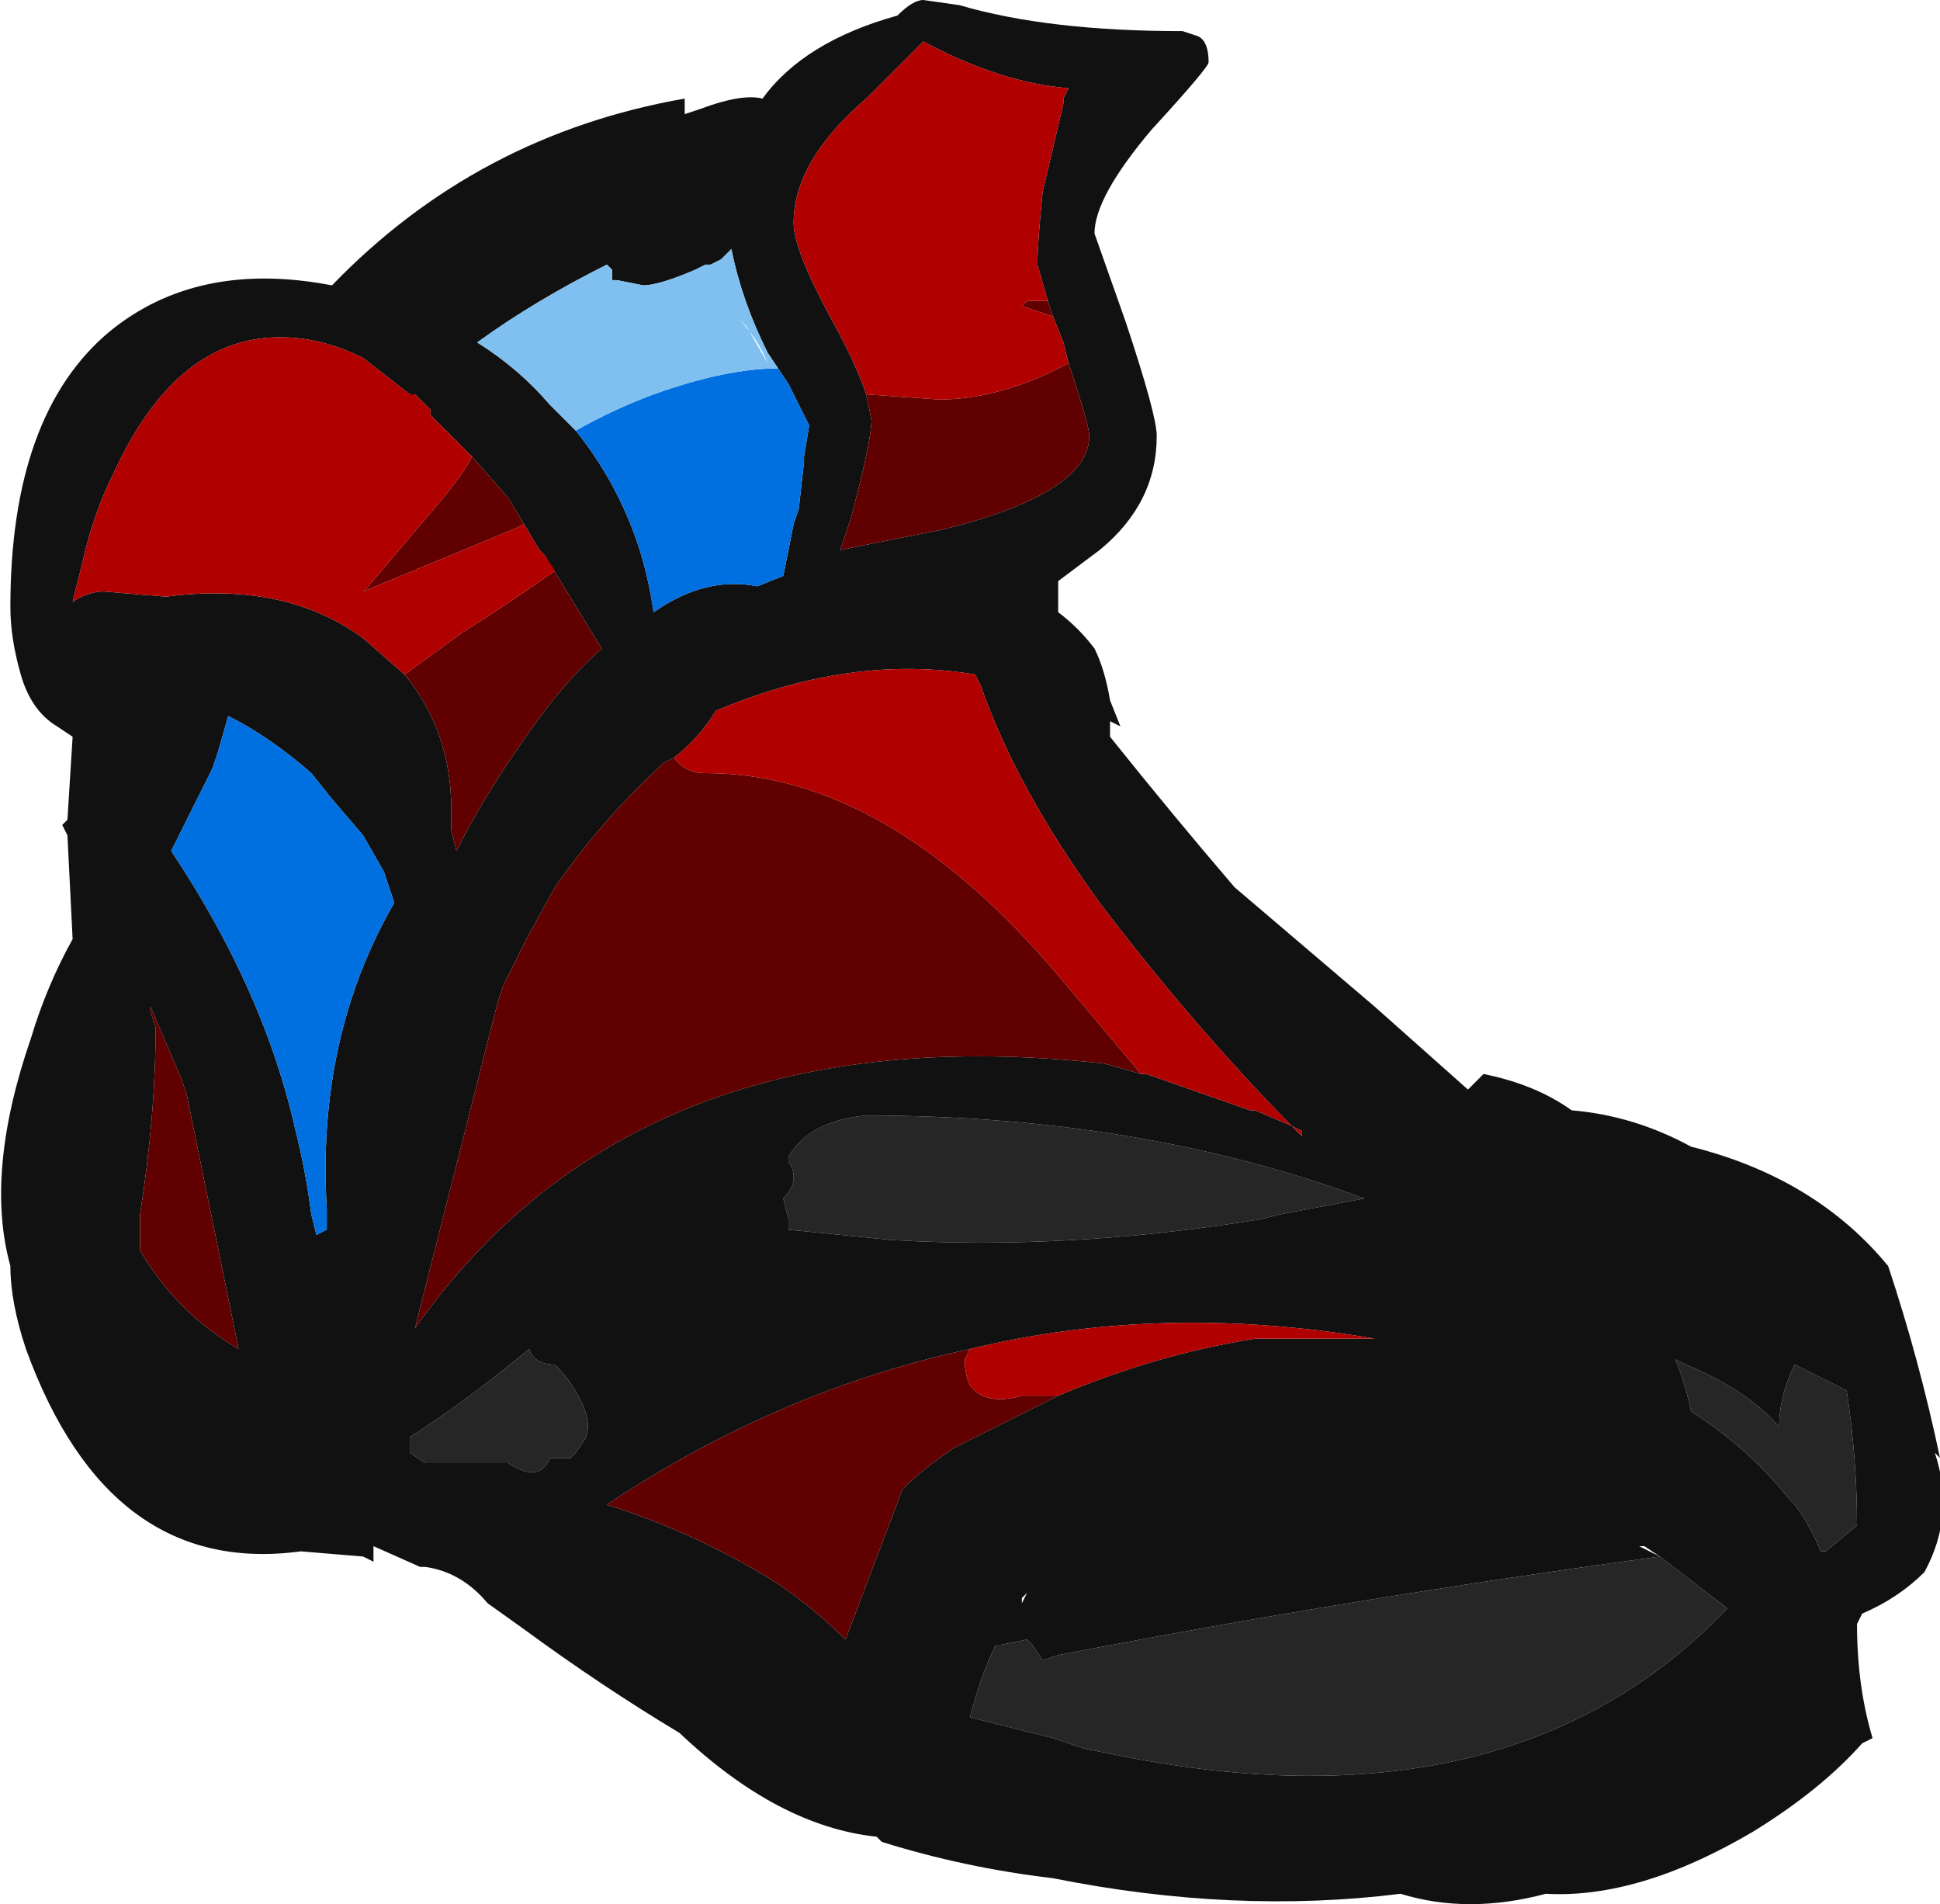<?xml version="1.0" encoding="UTF-8" standalone="no"?>
<svg xmlns:ffdec="https://www.free-decompiler.com/flash" xmlns:xlink="http://www.w3.org/1999/xlink" ffdec:objectType="shape" height="18.35px" width="18.7px" xmlns="http://www.w3.org/2000/svg">
  <g transform="matrix(1.0, 0.0, 0.0, 1.0, 1.9, 9.75)">
    <path d="M15.4 3.4 L15.9 3.65 Q16.0 4.3 16.0 4.95 L15.7 5.2 15.65 5.2 Q15.55 4.95 15.4 4.75 L15.35 4.7 Q14.95 4.2 14.4 3.85 14.35 3.6 14.25 3.35 L14.35 3.4 Q14.95 3.65 15.25 4.0 15.25 3.7 15.4 3.4 M14.1 5.25 L14.75 5.75 Q12.65 7.95 8.8 7.15 L8.55 7.1 8.25 7.0 7.45 6.8 Q7.55 6.4 7.7 6.1 L7.75 6.1 8.0 6.05 8.05 6.1 8.15 6.25 8.3 6.2 Q11.15 5.65 14.1 5.25 M10.45 1.95 L10.25 2.0 Q8.4 2.3 6.7 2.2 L5.7 2.1 5.7 2.0 5.65 1.8 Q5.75 1.7 5.75 1.6 5.75 1.5 5.7 1.45 L5.7 1.4 Q5.9 1.05 6.45 1.0 9.1 1.0 11.25 1.8 L10.45 1.95 M3.2 3.25 Q3.25 3.4 3.45 3.4 3.6 3.55 3.7 3.75 3.8 3.95 3.75 4.1 L3.65 4.25 3.6 4.3 3.4 4.3 Q3.3 4.55 3.0 4.35 L2.2 4.35 2.05 4.25 2.05 4.1 Q2.6 3.75 3.2 3.25" fill="#262626" fill-rule="evenodd" stroke="none"/>
    <path d="M8.2 -6.85 L8.1 -7.2 Q8.1 -7.4 8.15 -7.9 L8.35 -8.75 8.35 -8.8 8.4 -8.9 Q7.75 -8.95 7.0 -9.35 L6.45 -8.8 Q5.75 -8.2 5.75 -7.6 5.75 -7.35 6.1 -6.7 6.35 -6.25 6.45 -5.95 L6.5 -5.7 Q6.5 -5.5 6.3 -4.75 L6.2 -4.45 7.2 -4.65 Q8.6 -5.0 8.6 -5.55 8.6 -5.65 8.4 -6.25 L8.35 -6.45 8.25 -6.7 8.2 -6.85 M7.0 -9.75 L7.35 -9.7 Q8.2 -9.45 9.5 -9.45 L9.65 -9.4 Q9.75 -9.35 9.75 -9.15 9.75 -9.1 9.2 -8.5 8.65 -7.85 8.65 -7.5 L8.95 -6.65 Q9.25 -5.75 9.25 -5.55 9.25 -4.9 8.7 -4.45 L8.3 -4.15 8.3 -3.85 Q8.5 -3.7 8.65 -3.5 8.75 -3.3 8.8 -3.0 L8.9 -2.75 8.8 -2.8 8.8 -2.65 Q9.4 -1.9 10.0 -1.2 L11.35 -0.05 12.25 0.75 12.4 0.6 Q12.9 0.7 13.25 0.95 13.85 1.0 14.4 1.3 15.6 1.6 16.3 2.45 16.6 3.35 16.8 4.3 L16.75 4.25 Q16.95 4.85 16.65 5.4 16.4 5.65 16.05 5.8 L16.0 5.9 Q16.0 6.5 16.15 7.0 L16.05 7.05 Q15.65 7.5 15.0 7.9 13.9 8.55 13.0 8.5 12.25 8.7 11.6 8.5 10.0 8.7 8.25 8.35 7.4 8.25 6.6 8.0 L6.55 7.95 Q5.6 7.85 4.65 6.95 3.9 6.5 3.15 5.95 L2.8 5.7 Q2.55 5.4 2.2 5.35 L2.15 5.35 1.7 5.15 1.7 5.3 1.6 5.25 1.0 5.2 Q-0.85 5.45 -1.65 3.25 -1.8 2.8 -1.8 2.45 -2.05 1.55 -1.6 0.25 -1.45 -0.25 -1.2 -0.7 L-1.25 -1.7 -1.3 -1.8 -1.25 -1.85 -1.2 -2.65 -1.35 -2.75 Q-1.6 -2.9 -1.7 -3.25 -1.8 -3.6 -1.8 -3.9 -1.8 -5.75 -0.85 -6.55 0.0 -7.25 1.3 -7.0 2.7 -8.45 4.7 -8.8 L4.7 -8.65 4.85 -8.7 Q5.25 -8.85 5.45 -8.8 5.85 -9.35 6.75 -9.6 6.9 -9.75 7.0 -9.75 M3.95 -7.2 Q3.25 -6.85 2.7 -6.45 3.1 -6.2 3.4 -5.85 L3.65 -5.6 Q4.05 -5.1 4.25 -4.5 4.35 -4.2 4.4 -3.85 4.9 -4.2 5.4 -4.1 L5.65 -4.2 5.75 -4.7 5.8 -4.85 5.85 -5.3 5.85 -5.35 5.9 -5.65 5.7 -6.05 5.5 -6.35 Q5.25 -6.85 5.15 -7.35 L5.05 -7.25 4.95 -7.2 4.9 -7.2 4.8 -7.15 Q4.45 -7.0 4.3 -7.0 L4.05 -7.05 4.0 -7.05 4.0 -7.15 3.95 -7.2 M3.35 -4.4 L3.3 -4.45 3.15 -4.7 3.0 -4.95 2.65 -5.35 2.25 -5.75 2.25 -5.8 2.1 -5.95 2.05 -5.95 1.6 -6.3 Q1.2 -6.5 0.8 -6.5 -0.2 -6.5 -0.8 -5.2 -1.0 -4.8 -1.1 -4.35 L-1.2 -3.95 Q-1.05 -4.05 -0.9 -4.05 L-0.3 -4.0 Q0.85 -4.15 1.6 -3.6 L2.0 -3.25 Q2.45 -2.7 2.45 -1.95 L2.45 -1.75 2.5 -1.55 Q2.75 -2.05 3.1 -2.55 3.5 -3.15 3.9 -3.5 L3.35 -4.4 M0.15 -2.35 Q-0.05 -1.95 -0.25 -1.55 0.65 -0.2 0.95 1.15 1.05 1.55 1.1 1.95 L1.15 2.15 1.25 2.1 1.25 1.9 Q1.15 0.25 1.9 -1.05 L1.8 -1.35 1.6 -1.7 1.3 -2.05 1.1 -2.3 Q0.7 -2.65 0.3 -2.85 L0.2 -2.5 0.15 -2.35 M4.6 -2.45 L4.5 -2.4 Q3.9 -1.85 3.45 -1.2 L3.2 -0.75 2.95 -0.25 2.9 -0.1 2.1 3.05 Q4.25 0.0 8.75 0.5 L9.1 0.6 9.15 0.6 10.15 0.95 10.2 0.95 10.55 1.1 10.65 1.15 10.65 1.2 Q9.65 0.2 8.7 -1.05 7.9 -2.15 7.55 -3.15 L7.5 -3.25 Q6.3 -3.45 5.0 -2.9 4.85 -2.65 4.6 -2.45 M15.4 3.4 Q15.25 3.7 15.25 4.0 14.95 3.65 14.35 3.4 L14.25 3.35 Q14.35 3.6 14.4 3.85 14.95 4.2 15.35 4.7 L15.4 4.75 Q15.55 4.95 15.65 5.2 L15.7 5.2 16.0 4.95 Q16.0 4.3 15.9 3.65 L15.4 3.4 Q14.7 3.05 14.0 2.85 14.7 3.05 15.4 3.4 M12.9 2.65 L13.4 2.7 Q13.45 3.0 13.55 3.3 13.45 3.0 13.4 2.7 L12.9 2.65 M14.1 5.25 L13.95 5.15 13.9 5.15 14.1 5.25 Q11.15 5.65 8.3 6.2 L8.15 6.25 8.05 6.1 8.0 6.05 7.75 6.1 7.7 6.1 Q7.55 6.4 7.45 6.8 L8.25 7.0 8.55 7.1 8.8 7.15 Q12.65 7.95 14.75 5.75 L14.1 5.25 M10.45 1.95 L10.45 1.95 11.25 1.8 Q9.1 1.0 6.45 1.0 5.9 1.05 5.7 1.4 L5.7 1.45 Q5.75 1.5 5.75 1.6 5.75 1.7 5.65 1.8 L5.7 2.0 5.7 2.1 6.7 2.2 Q8.4 2.3 10.25 2.0 L10.45 1.95 M8.3 3.7 Q9.25 3.3 10.2 3.15 L11.35 3.15 Q9.3 2.8 7.45 3.25 5.6 3.65 3.95 4.75 4.75 5.0 5.5 5.45 5.9 5.7 6.25 6.05 L6.8 4.6 Q7.0 4.4 7.3 4.2 7.8 3.95 8.3 3.7 M7.95 5.65 L7.95 5.7 8.0 5.6 7.95 5.65 M3.2 3.25 Q2.6 3.75 2.05 4.1 L2.05 4.25 2.2 4.35 3.0 4.35 Q3.3 4.55 3.4 4.3 L3.6 4.3 3.65 4.25 3.75 4.1 Q3.8 3.95 3.7 3.75 3.6 3.55 3.45 3.4 3.25 3.4 3.2 3.25 M-0.45 0.0 L-0.4 0.15 Q-0.4 1.0 -0.55 1.95 L-0.55 2.3 Q-0.2 2.9 0.4 3.25 L-0.1 0.8 -0.15 0.65 -0.45 -0.05 -0.45 0.0" fill="#111111" fill-rule="evenodd" stroke="none"/>
    <path d="M6.45 -5.95 L7.15 -5.9 Q7.65 -5.9 8.2 -6.15 L8.4 -6.25 Q8.6 -5.65 8.6 -5.55 8.6 -5.0 7.2 -4.65 L6.2 -4.45 6.3 -4.75 Q6.5 -5.5 6.5 -5.7 L6.45 -5.95 M8.25 -6.7 L7.95 -6.8 8.0 -6.85 8.2 -6.85 8.25 -6.7 M3.15 -4.7 L3.05 -4.65 1.6 -4.05 1.65 -4.1 2.2 -4.75 Q2.55 -5.15 2.65 -5.35 L3.0 -4.95 3.15 -4.7 M2.0 -3.25 L2.55 -3.65 Q2.95 -3.9 3.45 -4.25 L3.35 -4.4 3.9 -3.5 Q3.5 -3.15 3.1 -2.55 2.75 -2.05 2.5 -1.55 L2.45 -1.75 2.45 -1.95 Q2.45 -2.7 2.0 -3.25 M4.6 -2.45 Q4.7 -2.3 4.9 -2.3 6.65 -2.3 8.3 -0.35 L9.1 0.6 8.75 0.5 Q4.25 0.0 2.1 3.05 L2.9 -0.1 2.95 -0.25 3.2 -0.75 3.45 -1.2 Q3.9 -1.85 4.5 -2.4 L4.6 -2.45 M7.45 3.25 L7.4 3.35 Q7.4 3.5 7.45 3.6 7.6 3.8 7.95 3.7 L8.3 3.7 Q7.8 3.95 7.3 4.2 7.0 4.4 6.8 4.6 L6.25 6.05 Q5.9 5.7 5.5 5.45 4.75 5.0 3.95 4.75 5.6 3.65 7.45 3.25 M-0.45 0.0 L-0.45 -0.05 -0.15 0.65 -0.1 0.8 0.4 3.25 Q-0.2 2.9 -0.55 2.3 L-0.55 1.95 Q-0.4 1.0 -0.4 0.15 L-0.45 0.0" fill="#600000" fill-rule="evenodd" stroke="none"/>
    <path d="M5.7 -6.05 L5.9 -5.65 5.85 -5.35 5.85 -5.3 5.8 -4.85 5.75 -4.7 5.65 -4.2 5.4 -4.1 Q4.9 -4.2 4.4 -3.85 4.35 -4.2 4.25 -4.5 4.05 -5.1 3.65 -5.6 4.0 -5.8 4.4 -5.95 5.1 -6.2 5.6 -6.2 L5.7 -6.05 M0.15 -2.35 L0.2 -2.5 0.3 -2.85 Q0.7 -2.65 1.1 -2.3 L1.3 -2.05 1.6 -1.7 1.8 -1.35 1.9 -1.05 Q1.15 0.25 1.25 1.9 L1.25 2.1 1.15 2.15 1.1 1.95 Q1.05 1.55 0.95 1.15 0.65 -0.2 -0.25 -1.55 -0.05 -1.95 0.15 -2.35" fill="#0070e0" fill-rule="evenodd" stroke="none"/>
    <path d="M6.45 -5.95 Q6.35 -6.25 6.1 -6.7 5.75 -7.35 5.75 -7.6 5.75 -8.2 6.45 -8.8 L7.0 -9.35 Q7.75 -8.95 8.4 -8.9 L8.35 -8.8 8.35 -8.75 8.15 -7.9 Q8.1 -7.4 8.1 -7.2 L8.2 -6.85 8.0 -6.85 7.95 -6.8 8.25 -6.7 8.35 -6.45 8.4 -6.25 8.2 -6.15 Q7.65 -5.9 7.15 -5.9 L6.45 -5.95 M3.15 -4.7 L3.3 -4.45 3.35 -4.4 3.45 -4.25 Q2.95 -3.9 2.55 -3.65 L2.0 -3.25 1.6 -3.6 Q0.85 -4.15 -0.3 -4.0 L-0.9 -4.05 Q-1.05 -4.05 -1.2 -3.95 L-1.1 -4.35 Q-1.0 -4.8 -0.8 -5.2 -0.2 -6.5 0.8 -6.5 1.2 -6.5 1.6 -6.3 L2.05 -5.95 2.1 -5.95 2.25 -5.8 2.25 -5.75 2.65 -5.35 Q2.55 -5.15 2.2 -4.75 L1.65 -4.1 1.6 -4.05 3.05 -4.65 3.15 -4.7 M9.1 0.6 L8.3 -0.35 Q6.65 -2.3 4.9 -2.3 4.7 -2.3 4.6 -2.45 4.85 -2.65 5.0 -2.9 6.3 -3.45 7.5 -3.25 L7.55 -3.15 Q7.9 -2.15 8.7 -1.05 9.65 0.2 10.65 1.2 L10.65 1.15 10.55 1.1 10.2 0.95 10.15 0.95 9.15 0.6 9.1 0.6 M7.45 3.25 Q9.3 2.8 11.35 3.15 L10.2 3.15 Q9.25 3.3 8.3 3.7 L7.95 3.7 Q7.6 3.8 7.45 3.6 7.4 3.5 7.4 3.35 L7.45 3.25" fill="#b00000" fill-rule="evenodd" stroke="none"/>
    <path d="M2.7 -6.45 Q3.25 -6.85 3.95 -7.2 L4.0 -7.15 4.0 -7.05 4.05 -7.05 4.3 -7.0 Q4.45 -7.0 4.8 -7.15 L4.9 -7.2 4.95 -7.2 5.05 -7.25 5.15 -7.35 Q5.25 -6.85 5.5 -6.35 L5.7 -6.05 5.6 -6.2 Q5.1 -6.2 4.4 -5.95 4.0 -5.8 3.65 -5.6 L3.4 -5.85 Q3.1 -6.2 2.7 -6.45 M5.2 -6.7 L5.3 -6.6 5.5 -6.25 Q5.4 -6.5 5.2 -6.7" fill="#80c0f0" fill-rule="evenodd" stroke="none"/>
  </g>
</svg>
